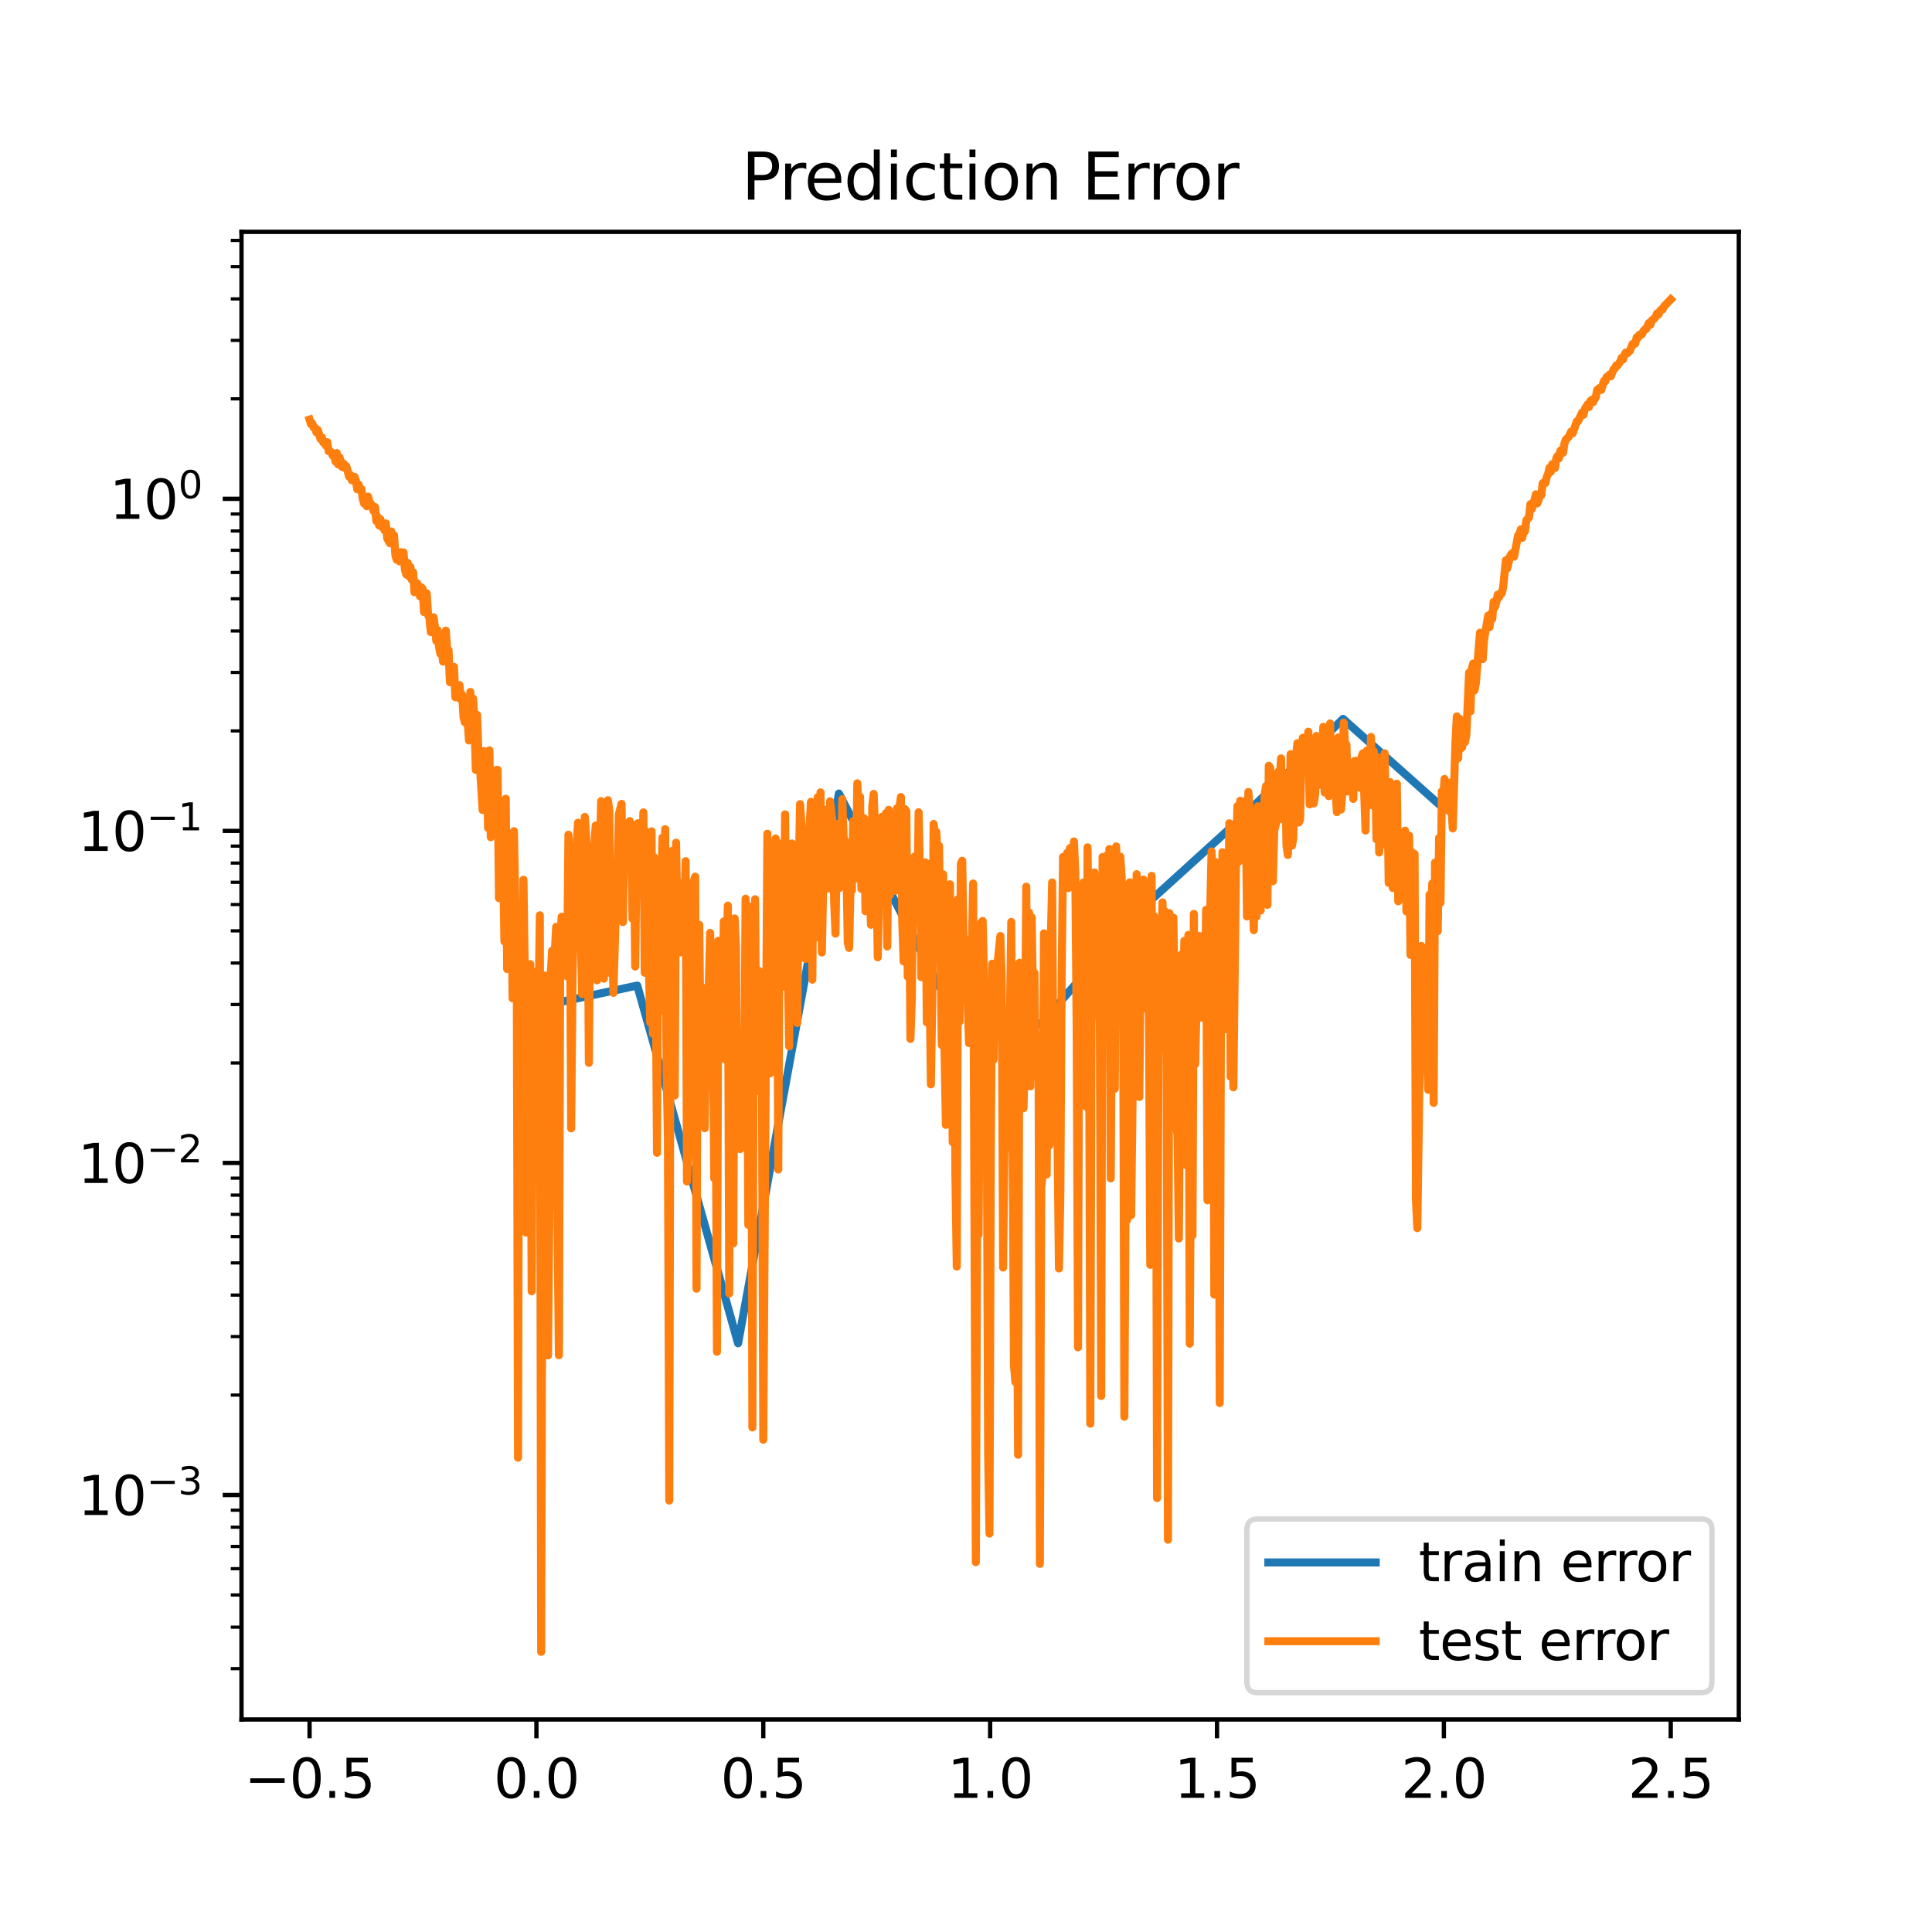 <?xml version="1.0" encoding="utf-8" standalone="no"?>
<!DOCTYPE svg PUBLIC "-//W3C//DTD SVG 1.1//EN"
  "http://www.w3.org/Graphics/SVG/1.1/DTD/svg11.dtd">
<svg xmlns:xlink="http://www.w3.org/1999/xlink" width="360pt" height="360pt" viewBox="0 0 360 360" xmlns="http://www.w3.org/2000/svg" version="1.1">
 <defs>
  <style type="text/css">*{stroke-linejoin: round; stroke-linecap: butt}</style>
 </defs>
 <g id="figure_1">
  <g id="patch_1">
   <path d="M 0 360 
L 360 360 
L 360 0 
L 0 0 
z
" style="fill: #ffffff"/>
  </g>
  <g id="axes_1">
   <g id="patch_2">
    <path d="M 45 320.4 
L 324 320.4 
L 324 43.2 
L 45 43.2 
z
" style="fill: #ffffff"/>
   </g>
   <g id="matplotlib.axis_1">
    <g id="xtick_1">
     <g id="line2d_1">
      <defs>
       <path id="mb5944b0d5f" d="M 0 0 
L 0 3.5 
" style="stroke: #000000; stroke-width: 0.8"/>
      </defs>
      <g>
       <use xlink:href="#mb5944b0d5f" x="57.682" y="320.4" style="stroke: #000000; stroke-width: 0.8"/>
      </g>
     </g>
     <g id="text_1">
      <!-- −0.5 -->
      <g transform="translate(45.54 334.998)scale(0.1 -0.1)">
       <defs>
        <path id="DejaVuSans-2212" d="M 678 2272 
L 4684 2272 
L 4684 1741 
L 678 1741 
L 678 2272 
z
" transform="scale(0.016)"/>
        <path id="DejaVuSans-30" d="M 2034 4250 
Q 1547 4250 1301 3770 
Q 1056 3291 1056 2328 
Q 1056 1369 1301 889 
Q 1547 409 2034 409 
Q 2525 409 2770 889 
Q 3016 1369 3016 2328 
Q 3016 3291 2770 3770 
Q 2525 4250 2034 4250 
z
M 2034 4750 
Q 2819 4750 3233 4129 
Q 3647 3509 3647 2328 
Q 3647 1150 3233 529 
Q 2819 -91 2034 -91 
Q 1250 -91 836 529 
Q 422 1150 422 2328 
Q 422 3509 836 4129 
Q 1250 4750 2034 4750 
z
" transform="scale(0.016)"/>
        <path id="DejaVuSans-2e" d="M 684 794 
L 1344 794 
L 1344 0 
L 684 0 
L 684 794 
z
" transform="scale(0.016)"/>
        <path id="DejaVuSans-35" d="M 691 4666 
L 3169 4666 
L 3169 4134 
L 1269 4134 
L 1269 2991 
Q 1406 3038 1543 3061 
Q 1681 3084 1819 3084 
Q 2600 3084 3056 2656 
Q 3513 2228 3513 1497 
Q 3513 744 3044 326 
Q 2575 -91 1722 -91 
Q 1428 -91 1123 -41 
Q 819 9 494 109 
L 494 744 
Q 775 591 1075 516 
Q 1375 441 1709 441 
Q 2250 441 2565 725 
Q 2881 1009 2881 1497 
Q 2881 1984 2565 2268 
Q 2250 2553 1709 2553 
Q 1456 2553 1204 2497 
Q 953 2441 691 2322 
L 691 4666 
z
" transform="scale(0.016)"/>
       </defs>
       <use xlink:href="#DejaVuSans-2212"/>
       <use xlink:href="#DejaVuSans-30" x="83.789"/>
       <use xlink:href="#DejaVuSans-2e" x="147.412"/>
       <use xlink:href="#DejaVuSans-35" x="179.199"/>
      </g>
     </g>
    </g>
    <g id="xtick_2">
     <g id="line2d_2">
      <g>
       <use xlink:href="#mb5944b0d5f" x="99.955" y="320.4" style="stroke: #000000; stroke-width: 0.8"/>
      </g>
     </g>
     <g id="text_2">
      <!-- 0.0 -->
      <g transform="translate(92.003 334.998)scale(0.1 -0.1)">
       <use xlink:href="#DejaVuSans-30"/>
       <use xlink:href="#DejaVuSans-2e" x="63.623"/>
       <use xlink:href="#DejaVuSans-30" x="95.41"/>
      </g>
     </g>
    </g>
    <g id="xtick_3">
     <g id="line2d_3">
      <g>
       <use xlink:href="#mb5944b0d5f" x="142.227" y="320.4" style="stroke: #000000; stroke-width: 0.8"/>
      </g>
     </g>
     <g id="text_3">
      <!-- 0.5 -->
      <g transform="translate(134.276 334.998)scale(0.1 -0.1)">
       <use xlink:href="#DejaVuSans-30"/>
       <use xlink:href="#DejaVuSans-2e" x="63.623"/>
       <use xlink:href="#DejaVuSans-35" x="95.41"/>
      </g>
     </g>
    </g>
    <g id="xtick_4">
     <g id="line2d_4">
      <g>
       <use xlink:href="#mb5944b0d5f" x="184.5" y="320.4" style="stroke: #000000; stroke-width: 0.8"/>
      </g>
     </g>
     <g id="text_4">
      <!-- 1.0 -->
      <g transform="translate(176.548 334.998)scale(0.1 -0.1)">
       <defs>
        <path id="DejaVuSans-31" d="M 794 531 
L 1825 531 
L 1825 4091 
L 703 3866 
L 703 4441 
L 1819 4666 
L 2450 4666 
L 2450 531 
L 3481 531 
L 3481 0 
L 794 0 
L 794 531 
z
" transform="scale(0.016)"/>
       </defs>
       <use xlink:href="#DejaVuSans-31"/>
       <use xlink:href="#DejaVuSans-2e" x="63.623"/>
       <use xlink:href="#DejaVuSans-30" x="95.41"/>
      </g>
     </g>
    </g>
    <g id="xtick_5">
     <g id="line2d_5">
      <g>
       <use xlink:href="#mb5944b0d5f" x="226.773" y="320.4" style="stroke: #000000; stroke-width: 0.8"/>
      </g>
     </g>
     <g id="text_5">
      <!-- 1.5 -->
      <g transform="translate(218.821 334.998)scale(0.1 -0.1)">
       <use xlink:href="#DejaVuSans-31"/>
       <use xlink:href="#DejaVuSans-2e" x="63.623"/>
       <use xlink:href="#DejaVuSans-35" x="95.41"/>
      </g>
     </g>
    </g>
    <g id="xtick_6">
     <g id="line2d_6">
      <g>
       <use xlink:href="#mb5944b0d5f" x="269.045" y="320.4" style="stroke: #000000; stroke-width: 0.8"/>
      </g>
     </g>
     <g id="text_6">
      <!-- 2.0 -->
      <g transform="translate(261.094 334.998)scale(0.1 -0.1)">
       <defs>
        <path id="DejaVuSans-32" d="M 1228 531 
L 3431 531 
L 3431 0 
L 469 0 
L 469 531 
Q 828 903 1448 1529 
Q 2069 2156 2228 2338 
Q 2531 2678 2651 2914 
Q 2772 3150 2772 3378 
Q 2772 3750 2511 3984 
Q 2250 4219 1831 4219 
Q 1534 4219 1204 4116 
Q 875 4013 500 3803 
L 500 4441 
Q 881 4594 1212 4672 
Q 1544 4750 1819 4750 
Q 2544 4750 2975 4387 
Q 3406 4025 3406 3419 
Q 3406 3131 3298 2873 
Q 3191 2616 2906 2266 
Q 2828 2175 2409 1742 
Q 1991 1309 1228 531 
z
" transform="scale(0.016)"/>
       </defs>
       <use xlink:href="#DejaVuSans-32"/>
       <use xlink:href="#DejaVuSans-2e" x="63.623"/>
       <use xlink:href="#DejaVuSans-30" x="95.41"/>
      </g>
     </g>
    </g>
    <g id="xtick_7">
     <g id="line2d_7">
      <g>
       <use xlink:href="#mb5944b0d5f" x="311.318" y="320.4" style="stroke: #000000; stroke-width: 0.8"/>
      </g>
     </g>
     <g id="text_7">
      <!-- 2.5 -->
      <g transform="translate(303.367 334.998)scale(0.1 -0.1)">
       <use xlink:href="#DejaVuSans-32"/>
       <use xlink:href="#DejaVuSans-2e" x="63.623"/>
       <use xlink:href="#DejaVuSans-35" x="95.41"/>
      </g>
     </g>
    </g>
   </g>
   <g id="matplotlib.axis_2">
    <g id="ytick_1">
     <g id="line2d_8">
      <defs>
       <path id="mfb8057fbfe" d="M 0 0 
L -3.5 0 
" style="stroke: #000000; stroke-width: 0.8"/>
      </defs>
      <g>
       <use xlink:href="#mfb8057fbfe" x="45" y="278.574" style="stroke: #000000; stroke-width: 0.8"/>
      </g>
     </g>
     <g id="text_8">
      <!-- $\mathdefault{10^{-3}}$ -->
      <g transform="translate(14.5 282.373)scale(0.1 -0.1)">
       <defs>
        <path id="DejaVuSans-33" d="M 2597 2516 
Q 3050 2419 3304 2112 
Q 3559 1806 3559 1356 
Q 3559 666 3084 287 
Q 2609 -91 1734 -91 
Q 1441 -91 1130 -33 
Q 819 25 488 141 
L 488 750 
Q 750 597 1062 519 
Q 1375 441 1716 441 
Q 2309 441 2620 675 
Q 2931 909 2931 1356 
Q 2931 1769 2642 2001 
Q 2353 2234 1838 2234 
L 1294 2234 
L 1294 2753 
L 1863 2753 
Q 2328 2753 2575 2939 
Q 2822 3125 2822 3475 
Q 2822 3834 2567 4026 
Q 2313 4219 1838 4219 
Q 1578 4219 1281 4162 
Q 984 4106 628 3988 
L 628 4550 
Q 988 4650 1302 4700 
Q 1616 4750 1894 4750 
Q 2613 4750 3031 4423 
Q 3450 4097 3450 3541 
Q 3450 3153 3228 2886 
Q 3006 2619 2597 2516 
z
" transform="scale(0.016)"/>
       </defs>
       <use xlink:href="#DejaVuSans-31" transform="translate(0 0.766)"/>
       <use xlink:href="#DejaVuSans-30" transform="translate(63.623 0.766)"/>
       <use xlink:href="#DejaVuSans-2212" transform="translate(128.203 39.047)scale(0.7)"/>
       <use xlink:href="#DejaVuSans-33" transform="translate(186.855 39.047)scale(0.7)"/>
      </g>
     </g>
    </g>
    <g id="ytick_2">
     <g id="line2d_9">
      <g>
       <use xlink:href="#mfb8057fbfe" x="45" y="216.698" style="stroke: #000000; stroke-width: 0.8"/>
      </g>
     </g>
     <g id="text_9">
      <!-- $\mathdefault{10^{-2}}$ -->
      <g transform="translate(14.5 220.498)scale(0.1 -0.1)">
       <use xlink:href="#DejaVuSans-31" transform="translate(0 0.766)"/>
       <use xlink:href="#DejaVuSans-30" transform="translate(63.623 0.766)"/>
       <use xlink:href="#DejaVuSans-2212" transform="translate(128.203 39.047)scale(0.7)"/>
       <use xlink:href="#DejaVuSans-32" transform="translate(186.855 39.047)scale(0.7)"/>
      </g>
     </g>
    </g>
    <g id="ytick_3">
     <g id="line2d_10">
      <g>
       <use xlink:href="#mfb8057fbfe" x="45" y="154.823" style="stroke: #000000; stroke-width: 0.8"/>
      </g>
     </g>
     <g id="text_10">
      <!-- $\mathdefault{10^{-1}}$ -->
      <g transform="translate(14.5 158.622)scale(0.1 -0.1)">
       <use xlink:href="#DejaVuSans-31" transform="translate(0 0.684)"/>
       <use xlink:href="#DejaVuSans-30" transform="translate(63.623 0.684)"/>
       <use xlink:href="#DejaVuSans-2212" transform="translate(128.203 38.966)scale(0.7)"/>
       <use xlink:href="#DejaVuSans-31" transform="translate(186.855 38.966)scale(0.7)"/>
      </g>
     </g>
    </g>
    <g id="ytick_4">
     <g id="line2d_11">
      <g>
       <use xlink:href="#mfb8057fbfe" x="45" y="92.947" style="stroke: #000000; stroke-width: 0.8"/>
      </g>
     </g>
     <g id="text_11">
      <!-- $\mathdefault{10^{0}}$ -->
      <g transform="translate(20.4 96.746)scale(0.1 -0.1)">
       <use xlink:href="#DejaVuSans-31" transform="translate(0 0.766)"/>
       <use xlink:href="#DejaVuSans-30" transform="translate(63.623 0.766)"/>
       <use xlink:href="#DejaVuSans-30" transform="translate(128.203 39.047)scale(0.7)"/>
      </g>
     </g>
    </g>
    <g id="ytick_5">
     <g id="line2d_12">
      <defs>
       <path id="m10605e5a16" d="M 0 0 
L -2 0 
" style="stroke: #000000; stroke-width: 0.6"/>
      </defs>
      <g>
       <use xlink:href="#m10605e5a16" x="45" y="310.928" style="stroke: #000000; stroke-width: 0.6"/>
      </g>
     </g>
    </g>
    <g id="ytick_6">
     <g id="line2d_13">
      <g>
       <use xlink:href="#m10605e5a16" x="45" y="303.197" style="stroke: #000000; stroke-width: 0.6"/>
      </g>
     </g>
    </g>
    <g id="ytick_7">
     <g id="line2d_14">
      <g>
       <use xlink:href="#m10605e5a16" x="45" y="297.201" style="stroke: #000000; stroke-width: 0.6"/>
      </g>
     </g>
    </g>
    <g id="ytick_8">
     <g id="line2d_15">
      <g>
       <use xlink:href="#m10605e5a16" x="45" y="292.301" style="stroke: #000000; stroke-width: 0.6"/>
      </g>
     </g>
    </g>
    <g id="ytick_9">
     <g id="line2d_16">
      <g>
       <use xlink:href="#m10605e5a16" x="45" y="288.159" style="stroke: #000000; stroke-width: 0.6"/>
      </g>
     </g>
    </g>
    <g id="ytick_10">
     <g id="line2d_17">
      <g>
       <use xlink:href="#m10605e5a16" x="45" y="284.571" style="stroke: #000000; stroke-width: 0.6"/>
      </g>
     </g>
    </g>
    <g id="ytick_11">
     <g id="line2d_18">
      <g>
       <use xlink:href="#m10605e5a16" x="45" y="281.405" style="stroke: #000000; stroke-width: 0.6"/>
      </g>
     </g>
    </g>
    <g id="ytick_12">
     <g id="line2d_19">
      <g>
       <use xlink:href="#m10605e5a16" x="45" y="259.948" style="stroke: #000000; stroke-width: 0.6"/>
      </g>
     </g>
    </g>
    <g id="ytick_13">
     <g id="line2d_20">
      <g>
       <use xlink:href="#m10605e5a16" x="45" y="249.052" style="stroke: #000000; stroke-width: 0.6"/>
      </g>
     </g>
    </g>
    <g id="ytick_14">
     <g id="line2d_21">
      <g>
       <use xlink:href="#m10605e5a16" x="45" y="241.321" style="stroke: #000000; stroke-width: 0.6"/>
      </g>
     </g>
    </g>
    <g id="ytick_15">
     <g id="line2d_22">
      <g>
       <use xlink:href="#m10605e5a16" x="45" y="235.325" style="stroke: #000000; stroke-width: 0.6"/>
      </g>
     </g>
    </g>
    <g id="ytick_16">
     <g id="line2d_23">
      <g>
       <use xlink:href="#m10605e5a16" x="45" y="230.425" style="stroke: #000000; stroke-width: 0.6"/>
      </g>
     </g>
    </g>
    <g id="ytick_17">
     <g id="line2d_24">
      <g>
       <use xlink:href="#m10605e5a16" x="45" y="226.283" style="stroke: #000000; stroke-width: 0.6"/>
      </g>
     </g>
    </g>
    <g id="ytick_18">
     <g id="line2d_25">
      <g>
       <use xlink:href="#m10605e5a16" x="45" y="222.695" style="stroke: #000000; stroke-width: 0.6"/>
      </g>
     </g>
    </g>
    <g id="ytick_19">
     <g id="line2d_26">
      <g>
       <use xlink:href="#m10605e5a16" x="45" y="219.53" style="stroke: #000000; stroke-width: 0.6"/>
      </g>
     </g>
    </g>
    <g id="ytick_20">
     <g id="line2d_27">
      <g>
       <use xlink:href="#m10605e5a16" x="45" y="198.072" style="stroke: #000000; stroke-width: 0.6"/>
      </g>
     </g>
    </g>
    <g id="ytick_21">
     <g id="line2d_28">
      <g>
       <use xlink:href="#m10605e5a16" x="45" y="187.176" style="stroke: #000000; stroke-width: 0.6"/>
      </g>
     </g>
    </g>
    <g id="ytick_22">
     <g id="line2d_29">
      <g>
       <use xlink:href="#m10605e5a16" x="45" y="179.446" style="stroke: #000000; stroke-width: 0.6"/>
      </g>
     </g>
    </g>
    <g id="ytick_23">
     <g id="line2d_30">
      <g>
       <use xlink:href="#m10605e5a16" x="45" y="173.449" style="stroke: #000000; stroke-width: 0.6"/>
      </g>
     </g>
    </g>
    <g id="ytick_24">
     <g id="line2d_31">
      <g>
       <use xlink:href="#m10605e5a16" x="45" y="168.55" style="stroke: #000000; stroke-width: 0.6"/>
      </g>
     </g>
    </g>
    <g id="ytick_25">
     <g id="line2d_32">
      <g>
       <use xlink:href="#m10605e5a16" x="45" y="164.407" style="stroke: #000000; stroke-width: 0.6"/>
      </g>
     </g>
    </g>
    <g id="ytick_26">
     <g id="line2d_33">
      <g>
       <use xlink:href="#m10605e5a16" x="45" y="160.819" style="stroke: #000000; stroke-width: 0.6"/>
      </g>
     </g>
    </g>
    <g id="ytick_27">
     <g id="line2d_34">
      <g>
       <use xlink:href="#m10605e5a16" x="45" y="157.654" style="stroke: #000000; stroke-width: 0.6"/>
      </g>
     </g>
    </g>
    <g id="ytick_28">
     <g id="line2d_35">
      <g>
       <use xlink:href="#m10605e5a16" x="45" y="136.196" style="stroke: #000000; stroke-width: 0.6"/>
      </g>
     </g>
    </g>
    <g id="ytick_29">
     <g id="line2d_36">
      <g>
       <use xlink:href="#m10605e5a16" x="45" y="125.3" style="stroke: #000000; stroke-width: 0.6"/>
      </g>
     </g>
    </g>
    <g id="ytick_30">
     <g id="line2d_37">
      <g>
       <use xlink:href="#m10605e5a16" x="45" y="117.57" style="stroke: #000000; stroke-width: 0.6"/>
      </g>
     </g>
    </g>
    <g id="ytick_31">
     <g id="line2d_38">
      <g>
       <use xlink:href="#m10605e5a16" x="45" y="111.573" style="stroke: #000000; stroke-width: 0.6"/>
      </g>
     </g>
    </g>
    <g id="ytick_32">
     <g id="line2d_39">
      <g>
       <use xlink:href="#m10605e5a16" x="45" y="106.674" style="stroke: #000000; stroke-width: 0.6"/>
      </g>
     </g>
    </g>
    <g id="ytick_33">
     <g id="line2d_40">
      <g>
       <use xlink:href="#m10605e5a16" x="45" y="102.532" style="stroke: #000000; stroke-width: 0.6"/>
      </g>
     </g>
    </g>
    <g id="ytick_34">
     <g id="line2d_41">
      <g>
       <use xlink:href="#m10605e5a16" x="45" y="98.943" style="stroke: #000000; stroke-width: 0.6"/>
      </g>
     </g>
    </g>
    <g id="ytick_35">
     <g id="line2d_42">
      <g>
       <use xlink:href="#m10605e5a16" x="45" y="95.778" style="stroke: #000000; stroke-width: 0.6"/>
      </g>
     </g>
    </g>
    <g id="ytick_36">
     <g id="line2d_43">
      <g>
       <use xlink:href="#m10605e5a16" x="45" y="74.32" style="stroke: #000000; stroke-width: 0.6"/>
      </g>
     </g>
    </g>
    <g id="ytick_37">
     <g id="line2d_44">
      <g>
       <use xlink:href="#m10605e5a16" x="45" y="63.425" style="stroke: #000000; stroke-width: 0.6"/>
      </g>
     </g>
    </g>
    <g id="ytick_38">
     <g id="line2d_45">
      <g>
       <use xlink:href="#m10605e5a16" x="45" y="55.694" style="stroke: #000000; stroke-width: 0.6"/>
      </g>
     </g>
    </g>
    <g id="ytick_39">
     <g id="line2d_46">
      <g>
       <use xlink:href="#m10605e5a16" x="45" y="49.698" style="stroke: #000000; stroke-width: 0.6"/>
      </g>
     </g>
    </g>
    <g id="ytick_40">
     <g id="line2d_47">
      <g>
       <use xlink:href="#m10605e5a16" x="45" y="44.798" style="stroke: #000000; stroke-width: 0.6"/>
      </g>
     </g>
    </g>
   </g>
   <g id="line2d_48">
    <path d="M 99.955 187.652 
L 118.742 183.645 
L 137.53 250.306 
L 156.318 147.866 
L 175.106 183.963 
L 193.894 190.867 
L 212.682 169.34 
L 231.47 152.282 
L 250.258 133.953 
L 269.045 150.681 
" clip-path="url(#pa9f24e73d0)" style="fill: none; stroke: #1f77b4; stroke-width: 1.5; stroke-linecap: square"/>
   </g>
   <g id="line2d_49">
    <path d="M 57.682 78.185 
L 57.936 79.025 
L 58.19 78.89 
L 58.443 79.685 
L 58.697 79.71 
L 58.951 80.542 
L 59.205 80.089 
L 59.713 81.785 
L 59.967 81.47 
L 60.221 82.432 
L 60.475 82.446 
L 60.728 83.039 
L 60.982 82.383 
L 61.236 84.071 
L 61.49 84.091 
L 61.744 84.254 
L 61.998 84.906 
L 62.252 84.556 
L 62.506 85.991 
L 62.76 84.425 
L 63.014 86.549 
L 63.267 85.217 
L 63.775 87.043 
L 64.029 86.385 
L 64.283 87.223 
L 64.537 86.864 
L 65.045 88.813 
L 65.299 88.502 
L 65.552 89.487 
L 65.806 89.036 
L 66.06 88.843 
L 66.314 89.565 
L 66.568 91.17 
L 66.822 90.284 
L 67.076 91.141 
L 67.33 91.096 
L 67.584 92.923 
L 67.837 93.836 
L 68.091 93.399 
L 68.345 94.323 
L 68.599 92.536 
L 68.853 93.632 
L 69.107 93.841 
L 69.361 94.363 
L 69.615 95.236 
L 69.869 94.471 
L 70.122 97.1 
L 70.376 96.315 
L 70.63 97.897 
L 70.884 96.743 
L 71.138 98.192 
L 71.392 97.555 
L 71.646 98.811 
L 71.9 97.529 
L 72.154 100.334 
L 72.661 101.228 
L 72.915 99.03 
L 73.169 100.426 
L 73.423 99.742 
L 73.677 103.495 
L 73.931 104.305 
L 74.185 104.353 
L 74.439 104.602 
L 74.692 102.896 
L 74.946 103.432 
L 75.2 102.943 
L 75.454 106.19 
L 75.708 107.051 
L 75.962 104.882 
L 76.216 107.407 
L 76.47 105.631 
L 76.724 108.007 
L 76.977 106.631 
L 77.231 110.358 
L 77.485 110.187 
L 77.739 108.682 
L 77.993 109.403 
L 78.247 111.106 
L 78.501 109.433 
L 78.755 109.711 
L 79.009 114.05 
L 79.262 114.05 
L 79.516 110.572 
L 79.77 114.586 
L 80.024 115.202 
L 80.278 117.77 
L 80.532 117.057 
L 80.786 115.018 
L 81.04 116.783 
L 81.294 119.419 
L 81.548 117.423 
L 81.801 120.531 
L 82.055 121.819 
L 82.309 121.313 
L 82.563 123.278 
L 82.817 122.972 
L 83.071 117.512 
L 83.325 120.983 
L 83.579 121.134 
L 83.833 127.113 
L 84.34 125.752 
L 84.594 124.255 
L 84.848 129.922 
L 85.102 128.365 
L 85.356 129.989 
L 85.61 127.655 
L 85.864 130.312 
L 86.118 129.451 
L 86.371 133.671 
L 86.625 134.579 
L 86.879 134.786 
L 87.133 134.11 
L 87.387 137.974 
L 87.641 128.933 
L 87.895 135.691 
L 88.149 130.158 
L 88.403 134.042 
L 88.656 143.466 
L 88.91 133.218 
L 89.164 140.71 
L 89.418 142.575 
L 89.926 150.93 
L 90.18 139.951 
L 90.434 145.194 
L 90.688 140.888 
L 90.941 154.285 
L 91.195 139.813 
L 91.449 156.001 
L 91.703 150.244 
L 92.211 145.239 
L 92.465 143.494 
L 92.719 143.442 
L 92.973 167.358 
L 93.226 152.21 
L 93.48 163.853 
L 93.734 159.862 
L 93.988 175.432 
L 94.242 148.832 
L 94.496 180.565 
L 94.75 155.504 
L 95.004 159.466 
L 95.258 161.272 
L 95.511 186.028 
L 95.765 154.879 
L 96.019 167.93 
L 96.273 171.89 
L 96.527 271.615 
L 96.781 168.532 
L 97.035 189.126 
L 97.289 219.779 
L 97.543 163.928 
L 97.796 182.263 
L 98.05 229.688 
L 98.304 225.838 
L 98.558 210.569 
L 98.812 179.652 
L 99.066 240.606 
L 99.32 194.431 
L 99.574 206.765 
L 99.828 181.097 
L 100.081 206.308 
L 100.589 170.553 
L 100.843 307.8 
L 101.097 211.894 
L 101.351 225.009 
L 101.605 181.77 
L 101.859 236.39 
L 102.113 252.56 
L 102.367 225.383 
L 102.62 181.575 
L 102.874 177.142 
L 103.128 189.903 
L 103.382 177.289 
L 103.636 172.702 
L 103.89 228.317 
L 104.144 252.534 
L 104.398 175.048 
L 104.652 170.824 
L 104.905 176.327 
L 105.159 173.289 
L 105.413 181.612 
L 105.667 181.933 
L 105.921 155.534 
L 106.175 163.697 
L 106.429 210.251 
L 106.683 181.772 
L 107.19 158.003 
L 107.444 157.514 
L 107.698 153.305 
L 107.952 161.359 
L 108.46 185.224 
L 108.714 178.135 
L 108.968 152.218 
L 109.222 155.67 
L 109.475 162.368 
L 109.729 198.049 
L 109.983 167.729 
L 110.237 159.925 
L 110.491 173.617 
L 110.745 157.656 
L 110.999 153.809 
L 111.253 182.674 
L 111.507 156.16 
L 111.76 159.883 
L 112.014 149.279 
L 112.268 179.429 
L 112.522 182.364 
L 112.776 170.51 
L 113.03 152.492 
L 113.284 149.107 
L 113.538 151.049 
L 113.792 181.35 
L 114.045 173.137 
L 114.299 185.012 
L 114.807 167.742 
L 115.061 162.601 
L 115.315 151.715 
L 115.823 149.787 
L 116.077 171.819 
L 116.33 155.404 
L 116.584 159.81 
L 116.838 154.442 
L 117.092 160.359 
L 117.346 152.992 
L 117.6 153.746 
L 117.854 171.204 
L 118.108 159.096 
L 118.362 180.101 
L 118.615 159.07 
L 118.869 153.403 
L 119.123 161.865 
L 119.377 157.147 
L 119.631 160.124 
L 119.885 151.373 
L 120.139 181.258 
L 120.393 154.979 
L 120.647 180.335 
L 120.9 179.223 
L 121.154 190.541 
L 121.408 154.907 
L 121.662 192.622 
L 121.916 159.768 
L 122.17 179.394 
L 122.424 214.811 
L 122.678 166.914 
L 122.932 170.35 
L 123.186 165.896 
L 123.439 156.078 
L 123.693 188.423 
L 123.947 154.502 
L 124.201 198.838 
L 124.455 211.888 
L 124.709 279.609 
L 124.963 169.047 
L 125.217 158.556 
L 125.724 204.133 
L 125.978 157.022 
L 126.232 172.135 
L 126.486 164.448 
L 126.74 177.474 
L 126.994 167.66 
L 127.502 173.066 
L 127.756 160.465 
L 128.009 220.157 
L 128.263 214.121 
L 128.517 181.237 
L 128.771 183.871 
L 129.279 164.152 
L 129.533 163.353 
L 129.787 240.136 
L 130.041 174.087 
L 130.294 172.332 
L 130.548 194.933 
L 130.802 183.957 
L 131.056 185.502 
L 131.31 210.223 
L 131.564 193.726 
L 132.072 183.829 
L 132.326 173.832 
L 132.833 191.311 
L 133.087 219.577 
L 133.341 197.854 
L 133.595 251.882 
L 133.849 175.281 
L 134.103 192.531 
L 134.357 179.223 
L 134.611 192.842 
L 134.864 171.698 
L 135.118 197.393 
L 135.372 177.924 
L 135.626 168.751 
L 135.88 241.024 
L 136.134 193.706 
L 136.388 197.859 
L 136.642 231.675 
L 136.896 171.136 
L 137.149 176.563 
L 137.403 213.373 
L 137.657 200.384 
L 137.911 214.114 
L 138.165 192.318 
L 138.419 210.468 
L 138.673 205.794 
L 138.927 167.451 
L 139.181 180.464 
L 139.434 228.225 
L 139.688 225.431 
L 139.942 168.948 
L 140.196 265.99 
L 140.45 186.487 
L 140.704 167.559 
L 140.958 203.325 
L 141.212 182.691 
L 141.466 180.93 
L 141.719 185.726 
L 141.973 198.863 
L 142.227 268.279 
L 142.989 155.349 
L 143.243 190.171 
L 143.497 199.999 
L 143.751 166.192 
L 144.005 165.051 
L 144.512 156.235 
L 144.766 158.922 
L 145.02 217.923 
L 145.274 166.536 
L 145.528 157.177 
L 146.036 183.82 
L 146.29 151.738 
L 146.543 175.216 
L 146.797 180.781 
L 147.051 194.977 
L 147.305 164.13 
L 147.559 157.179 
L 147.813 160.335 
L 148.067 160.421 
L 148.321 183.585 
L 148.575 190.614 
L 148.828 162.612 
L 149.082 149.835 
L 149.336 153.646 
L 149.59 174.926 
L 149.844 164.126 
L 150.098 178.693 
L 150.352 171.073 
L 150.606 158.097 
L 151.113 149.416 
L 151.367 182.553 
L 151.621 150.924 
L 151.875 174.801 
L 152.129 154.254 
L 152.383 148.545 
L 152.637 159.106 
L 152.891 147.649 
L 153.145 177.487 
L 153.652 150.888 
L 153.906 162.139 
L 154.16 161.756 
L 154.414 165.558 
L 154.668 149.312 
L 155.176 153.503 
L 155.43 168.002 
L 155.683 173.966 
L 155.937 156.11 
L 156.191 153.516 
L 156.445 165.457 
L 156.699 161.977 
L 156.953 148.918 
L 157.207 156.213 
L 157.461 156.665 
L 157.715 161.179 
L 157.968 175.655 
L 158.222 176.639 
L 158.476 165.357 
L 158.73 165.953 
L 158.984 152.982 
L 159.238 161.865 
L 159.492 163.686 
L 159.746 145.958 
L 160 152.57 
L 160.253 148.427 
L 160.507 165.625 
L 160.761 164.203 
L 161.015 152.466 
L 161.269 169.793 
L 161.523 169.598 
L 161.777 158.337 
L 162.031 163.795 
L 162.285 172.322 
L 162.538 150.152 
L 162.792 147.935 
L 163.3 160.954 
L 163.554 178.385 
L 164.062 154.869 
L 164.316 152.205 
L 164.824 166.014 
L 165.077 151.524 
L 165.331 176.366 
L 165.585 150.896 
L 165.839 166.743 
L 166.093 159.587 
L 166.347 163.462 
L 166.601 158.31 
L 166.855 165.981 
L 167.109 150.643 
L 167.362 161.329 
L 167.616 150.345 
L 167.87 148.513 
L 168.124 171.73 
L 168.378 179.151 
L 168.632 150.772 
L 168.886 151.171 
L 169.14 181.979 
L 169.394 164.445 
L 169.647 193.588 
L 169.901 186.153 
L 170.155 160.521 
L 170.409 159.616 
L 170.663 160.796 
L 170.917 170.908 
L 171.171 151.354 
L 171.425 162.963 
L 171.679 182.078 
L 171.932 167.677 
L 172.186 162.252 
L 172.44 160.697 
L 172.694 190.507 
L 172.948 160.958 
L 173.456 202.054 
L 173.71 186.787 
L 173.964 153.534 
L 174.217 155.264 
L 174.471 155.005 
L 174.725 159.889 
L 174.979 157.611 
L 175.487 194.738 
L 175.741 162.909 
L 175.995 195.52 
L 176.249 209.605 
L 176.756 170.908 
L 177.01 164.775 
L 177.518 212.84 
L 177.772 175.376 
L 178.026 219.109 
L 178.28 236.012 
L 178.534 167.54 
L 178.787 190.367 
L 179.041 160.977 
L 179.295 160.393 
L 179.549 175.464 
L 179.803 174.866 
L 180.057 179.093 
L 180.565 194.374 
L 180.819 190.96 
L 181.326 164.627 
L 181.834 291.094 
L 182.088 225.583 
L 182.342 230.082 
L 182.596 191.683 
L 182.85 171.894 
L 183.104 171.608 
L 183.865 204.074 
L 184.119 270.653 
L 184.373 285.762 
L 184.627 213.235 
L 184.881 179.568 
L 185.135 197.453 
L 185.389 183.489 
L 185.643 188.021 
L 185.896 179.336 
L 186.404 174.412 
L 186.658 182.512 
L 186.912 236.179 
L 187.42 191.153 
L 187.674 213.827 
L 187.928 193.449 
L 188.181 189.554 
L 188.435 171.793 
L 188.943 254.45 
L 189.197 257.527 
L 189.451 227.561 
L 189.705 271.072 
L 189.959 179.403 
L 190.213 193.844 
L 190.466 187.621 
L 190.72 206.495 
L 190.974 195.739 
L 191.228 165.221 
L 191.482 198.575 
L 191.736 170.027 
L 191.99 202.422 
L 192.244 170.939 
L 192.498 188.06 
L 192.751 181.266 
L 193.005 200.559 
L 193.259 199.324 
L 193.513 193.142 
L 193.767 291.404 
L 194.021 221.23 
L 194.275 218.834 
L 194.529 173.912 
L 194.783 177.009 
L 195.036 218.847 
L 195.29 174.732 
L 195.544 213.43 
L 195.798 175.52 
L 196.052 164.436 
L 196.306 203.594 
L 196.56 187.557 
L 196.814 204.855 
L 197.068 213.473 
L 197.321 236.362 
L 197.575 222.957 
L 197.829 181.316 
L 198.083 159.673 
L 198.337 162.19 
L 198.591 163.482 
L 198.845 158.912 
L 199.099 165.468 
L 199.353 158.062 
L 199.606 157.921 
L 199.86 163.205 
L 200.114 156.79 
L 200.368 162.683 
L 200.622 191.899 
L 200.876 251.056 
L 201.13 168.731 
L 201.384 168.783 
L 201.638 200.266 
L 201.891 164.42 
L 202.145 164.76 
L 202.399 206.229 
L 202.653 157.882 
L 202.907 179.689 
L 203.161 265.28 
L 203.415 181.346 
L 203.669 185.227 
L 203.923 162.567 
L 204.176 175.401 
L 204.43 177.503 
L 204.938 190.883 
L 205.192 260.121 
L 205.446 159.686 
L 205.7 177.125 
L 205.954 164.45 
L 206.208 159.432 
L 206.462 174.299 
L 206.715 158.202 
L 206.969 219.579 
L 207.223 180.986 
L 207.477 164.342 
L 207.731 202.869 
L 207.985 157.715 
L 208.239 167.929 
L 208.493 172.723 
L 208.747 159.617 
L 209 163.47 
L 209.254 174.352 
L 209.508 263.994 
L 209.762 219.013 
L 210.016 227.377 
L 210.27 165.269 
L 210.524 164.397 
L 210.778 226.425 
L 211.285 183.824 
L 211.539 189.187 
L 211.793 162.895 
L 212.047 173.555 
L 212.301 204.402 
L 212.555 176.972 
L 212.809 184.446 
L 213.063 163.887 
L 213.317 169.951 
L 213.57 187.985 
L 213.824 169.353 
L 214.078 185.075 
L 214.332 235.684 
L 214.586 163.202 
L 214.84 221.218 
L 215.094 170.722 
L 215.348 175.901 
L 215.602 279.147 
L 215.855 197.192 
L 216.109 185.736 
L 216.363 181.26 
L 216.617 168.138 
L 216.871 179.223 
L 217.125 169.859 
L 217.379 193.619 
L 217.633 286.905 
L 217.887 170.148 
L 218.394 192.928 
L 218.648 170.987 
L 219.156 209.421 
L 219.41 211.54 
L 219.664 230.781 
L 219.918 195.929 
L 220.172 177.828 
L 220.425 192.942 
L 220.679 175.316 
L 220.933 217.072 
L 221.187 200.67 
L 221.441 174.213 
L 221.695 250.377 
L 221.949 204.311 
L 222.203 230.181 
L 222.457 170.289 
L 222.71 198.271 
L 222.964 187.025 
L 223.218 188.337 
L 223.472 174.422 
L 223.726 178.074 
L 223.98 189.646 
L 224.234 174.355 
L 224.488 188.471 
L 224.742 169.526 
L 224.995 223.662 
L 225.503 169.731 
L 225.757 158.648 
L 226.011 166.764 
L 226.265 241.232 
L 226.519 160.633 
L 226.773 184.869 
L 227.027 183.104 
L 227.281 261.44 
L 227.534 178.634 
L 227.788 158.804 
L 228.042 168.726 
L 228.296 191.765 
L 228.55 163.805 
L 228.804 178.165 
L 229.058 153.403 
L 229.312 200.644 
L 229.566 174.784 
L 229.819 202.606 
L 230.327 159.334 
L 230.581 150.211 
L 230.835 160.553 
L 231.089 149.211 
L 231.343 158.939 
L 231.597 153.08 
L 231.851 149.988 
L 232.104 149.21 
L 232.358 170.767 
L 232.612 147.566 
L 232.866 150.577 
L 233.12 166.299 
L 233.374 165.767 
L 233.628 173.315 
L 233.882 153.125 
L 234.136 170.788 
L 234.389 150.235 
L 234.643 151.058 
L 234.897 169.668 
L 235.151 150.752 
L 235.405 154.718 
L 235.659 147.977 
L 235.913 146.447 
L 236.167 168.609 
L 236.421 142.682 
L 236.674 143.071 
L 236.928 146.863 
L 237.182 164.206 
L 237.436 154.826 
L 237.944 152.704 
L 238.198 143.779 
L 238.452 145.33 
L 238.706 141.31 
L 238.959 152.624 
L 239.213 144.73 
L 239.467 144.283 
L 239.721 157.634 
L 239.975 159.306 
L 240.229 152.605 
L 240.483 140.537 
L 240.737 157.585 
L 240.991 156.167 
L 241.244 140.887 
L 241.498 140.846 
L 241.752 138.492 
L 242.006 153.261 
L 242.26 152.67 
L 242.514 140.288 
L 242.768 137.472 
L 243.022 139.288 
L 243.276 142.657 
L 243.529 141.051 
L 243.783 136.341 
L 244.037 149.883 
L 244.291 147.634 
L 244.545 137.682 
L 244.799 149.719 
L 245.053 148.11 
L 245.307 137.123 
L 245.561 140.057 
L 245.814 139.891 
L 246.068 146.242 
L 246.322 142.407 
L 246.576 135.435 
L 246.83 147.671 
L 247.338 138.266 
L 247.592 148.346 
L 247.846 134.801 
L 248.1 146.286 
L 248.353 143.821 
L 248.607 144.063 
L 249.115 151.329 
L 249.369 137.413 
L 249.623 139.602 
L 249.877 150.842 
L 250.131 147.679 
L 250.385 134.653 
L 250.638 138.844 
L 250.892 138.755 
L 251.146 147.475 
L 251.4 145.98 
L 251.654 143.43 
L 251.908 143.82 
L 252.162 148.868 
L 252.416 141.785 
L 252.67 141.779 
L 252.923 143.873 
L 253.177 141.758 
L 253.431 146.791 
L 253.685 141.112 
L 253.939 140.369 
L 254.447 154.762 
L 254.701 139.851 
L 254.955 142.388 
L 255.208 149.941 
L 255.462 137.309 
L 255.716 150.067 
L 255.97 139.947 
L 256.224 141.59 
L 256.478 156.383 
L 256.732 141.13 
L 256.986 158.852 
L 257.493 150.12 
L 257.747 157.261 
L 258.001 140.351 
L 258.255 152.296 
L 258.509 146.356 
L 258.763 164.516 
L 259.017 145.735 
L 259.525 165.459 
L 259.778 152.396 
L 260.286 146.034 
L 260.54 167.947 
L 260.794 166.953 
L 261.048 156.439 
L 261.302 156.407 
L 261.556 155.922 
L 261.81 154.781 
L 262.063 169.831 
L 262.317 157.051 
L 262.571 155.715 
L 262.825 177.943 
L 263.079 158.78 
L 263.333 164.245 
L 263.587 159.115 
L 263.841 223.577 
L 264.095 228.846 
L 264.856 176.263 
L 265.11 199.284 
L 265.364 188.331 
L 265.618 197.988 
L 265.872 195.406 
L 266.126 203.08 
L 266.38 166.704 
L 266.633 171.211 
L 266.887 164.593 
L 267.141 205.502 
L 267.395 160.73 
L 267.649 169.549 
L 267.903 173.503 
L 268.157 156.119 
L 268.411 168.207 
L 268.665 147.468 
L 268.919 148.604 
L 269.172 145.152 
L 269.426 149.695 
L 269.68 147.331 
L 269.934 151.076 
L 270.188 145.839 
L 270.696 154.366 
L 271.204 138.297 
L 271.457 133.494 
L 271.711 141.29 
L 271.965 133.914 
L 272.219 139.47 
L 272.473 139.211 
L 272.727 135.826 
L 272.981 138.268 
L 273.235 136.91 
L 273.742 125.344 
L 273.996 132.55 
L 274.25 124.569 
L 274.504 123.637 
L 274.758 128.649 
L 275.012 127.225 
L 275.774 117.906 
L 276.027 119.655 
L 276.281 122.808 
L 276.535 119.182 
L 277.297 114.711 
L 277.551 116.861 
L 277.805 114.368 
L 278.059 115.344 
L 278.312 112.145 
L 278.566 113.093 
L 278.82 112.247 
L 279.074 110.811 
L 279.328 111.295 
L 279.582 110.532 
L 279.836 110.552 
L 280.09 109.401 
L 280.597 104.397 
L 280.851 105.925 
L 281.359 103.691 
L 281.613 103.243 
L 281.867 103.031 
L 282.121 103.737 
L 282.882 99.748 
L 283.136 99.442 
L 283.39 98.626 
L 283.644 100.228 
L 283.898 98.984 
L 284.152 99.012 
L 284.406 96.969 
L 284.914 96.367 
L 285.167 93.938 
L 285.421 94.873 
L 285.675 94.11 
L 286.183 92.107 
L 286.437 93.812 
L 286.691 93.17 
L 286.945 92.172 
L 287.199 92.285 
L 287.453 90.061 
L 287.706 89.845 
L 287.96 90.007 
L 288.214 88.87 
L 288.468 88.349 
L 288.722 87.175 
L 288.976 87.903 
L 289.23 86.482 
L 289.484 86.694 
L 289.738 87.224 
L 289.991 85.406 
L 290.245 84.942 
L 290.499 85.405 
L 290.753 83.989 
L 291.007 83.812 
L 291.261 84.343 
L 291.515 82.625 
L 291.769 81.917 
L 292.276 81.447 
L 292.784 80.392 
L 293.038 80.75 
L 293.546 79.308 
L 293.8 78.535 
L 294.054 78.492 
L 294.815 76.846 
L 295.069 77.28 
L 295.323 76.186 
L 295.831 75.355 
L 296.085 75.836 
L 296.339 74.739 
L 296.593 74.487 
L 296.846 74.918 
L 297.354 74.005 
L 297.608 72.645 
L 298.116 72.271 
L 298.37 72.656 
L 298.878 70.962 
L 299.131 71.052 
L 299.385 70.237 
L 299.639 70.205 
L 299.893 69.82 
L 300.147 70.116 
L 300.655 68.829 
L 300.909 68.669 
L 301.163 68.079 
L 301.416 68.099 
L 301.924 67.35 
L 302.178 66.677 
L 302.432 66.973 
L 302.686 66.136 
L 302.94 65.686 
L 303.194 65.853 
L 303.701 65.37 
L 304.209 64.092 
L 304.463 64.162 
L 304.717 64.001 
L 304.971 62.861 
L 305.225 62.925 
L 305.479 62.371 
L 305.733 62.435 
L 305.986 62.221 
L 306.24 61.65 
L 306.494 61.395 
L 306.748 61.311 
L 307.256 60.184 
L 307.51 60.539 
L 307.764 59.723 
L 308.272 59.364 
L 308.525 59.011 
L 308.779 58.389 
L 309.033 58.621 
L 309.287 57.993 
L 309.541 57.683 
L 309.795 57.67 
L 310.049 57.113 
L 311.318 55.8 
L 311.318 55.8 
" clip-path="url(#pa9f24e73d0)" style="fill: none; stroke: #ff7f0e; stroke-width: 1.5; stroke-linecap: square"/>
   </g>
   <g id="patch_3">
    <path d="M 45 320.4 
L 45 43.2 
" style="fill: none; stroke: #000000; stroke-width: 0.8; stroke-linejoin: miter; stroke-linecap: square"/>
   </g>
   <g id="patch_4">
    <path d="M 324 320.4 
L 324 43.2 
" style="fill: none; stroke: #000000; stroke-width: 0.8; stroke-linejoin: miter; stroke-linecap: square"/>
   </g>
   <g id="patch_5">
    <path d="M 45 320.4 
L 324 320.4 
" style="fill: none; stroke: #000000; stroke-width: 0.8; stroke-linejoin: miter; stroke-linecap: square"/>
   </g>
   <g id="patch_6">
    <path d="M 45 43.2 
L 324 43.2 
" style="fill: none; stroke: #000000; stroke-width: 0.8; stroke-linejoin: miter; stroke-linecap: square"/>
   </g>
   <g id="text_12">
    <!-- Prediction Error -->
    <g transform="translate(138.167 37.2)scale(0.12 -0.12)">
     <defs>
      <path id="DejaVuSans-50" d="M 1259 4147 
L 1259 2394 
L 2053 2394 
Q 2494 2394 2734 2622 
Q 2975 2850 2975 3272 
Q 2975 3691 2734 3919 
Q 2494 4147 2053 4147 
L 1259 4147 
z
M 628 4666 
L 2053 4666 
Q 2838 4666 3239 4311 
Q 3641 3956 3641 3272 
Q 3641 2581 3239 2228 
Q 2838 1875 2053 1875 
L 1259 1875 
L 1259 0 
L 628 0 
L 628 4666 
z
" transform="scale(0.016)"/>
      <path id="DejaVuSans-72" d="M 2631 2963 
Q 2534 3019 2420 3045 
Q 2306 3072 2169 3072 
Q 1681 3072 1420 2755 
Q 1159 2438 1159 1844 
L 1159 0 
L 581 0 
L 581 3500 
L 1159 3500 
L 1159 2956 
Q 1341 3275 1631 3429 
Q 1922 3584 2338 3584 
Q 2397 3584 2469 3576 
Q 2541 3569 2628 3553 
L 2631 2963 
z
" transform="scale(0.016)"/>
      <path id="DejaVuSans-65" d="M 3597 1894 
L 3597 1613 
L 953 1613 
Q 991 1019 1311 708 
Q 1631 397 2203 397 
Q 2534 397 2845 478 
Q 3156 559 3463 722 
L 3463 178 
Q 3153 47 2828 -22 
Q 2503 -91 2169 -91 
Q 1331 -91 842 396 
Q 353 884 353 1716 
Q 353 2575 817 3079 
Q 1281 3584 2069 3584 
Q 2775 3584 3186 3129 
Q 3597 2675 3597 1894 
z
M 3022 2063 
Q 3016 2534 2758 2815 
Q 2500 3097 2075 3097 
Q 1594 3097 1305 2825 
Q 1016 2553 972 2059 
L 3022 2063 
z
" transform="scale(0.016)"/>
      <path id="DejaVuSans-64" d="M 2906 2969 
L 2906 4863 
L 3481 4863 
L 3481 0 
L 2906 0 
L 2906 525 
Q 2725 213 2448 61 
Q 2172 -91 1784 -91 
Q 1150 -91 751 415 
Q 353 922 353 1747 
Q 353 2572 751 3078 
Q 1150 3584 1784 3584 
Q 2172 3584 2448 3432 
Q 2725 3281 2906 2969 
z
M 947 1747 
Q 947 1113 1208 752 
Q 1469 391 1925 391 
Q 2381 391 2643 752 
Q 2906 1113 2906 1747 
Q 2906 2381 2643 2742 
Q 2381 3103 1925 3103 
Q 1469 3103 1208 2742 
Q 947 2381 947 1747 
z
" transform="scale(0.016)"/>
      <path id="DejaVuSans-69" d="M 603 3500 
L 1178 3500 
L 1178 0 
L 603 0 
L 603 3500 
z
M 603 4863 
L 1178 4863 
L 1178 4134 
L 603 4134 
L 603 4863 
z
" transform="scale(0.016)"/>
      <path id="DejaVuSans-63" d="M 3122 3366 
L 3122 2828 
Q 2878 2963 2633 3030 
Q 2388 3097 2138 3097 
Q 1578 3097 1268 2742 
Q 959 2388 959 1747 
Q 959 1106 1268 751 
Q 1578 397 2138 397 
Q 2388 397 2633 464 
Q 2878 531 3122 666 
L 3122 134 
Q 2881 22 2623 -34 
Q 2366 -91 2075 -91 
Q 1284 -91 818 406 
Q 353 903 353 1747 
Q 353 2603 823 3093 
Q 1294 3584 2113 3584 
Q 2378 3584 2631 3529 
Q 2884 3475 3122 3366 
z
" transform="scale(0.016)"/>
      <path id="DejaVuSans-74" d="M 1172 4494 
L 1172 3500 
L 2356 3500 
L 2356 3053 
L 1172 3053 
L 1172 1153 
Q 1172 725 1289 603 
Q 1406 481 1766 481 
L 2356 481 
L 2356 0 
L 1766 0 
Q 1100 0 847 248 
Q 594 497 594 1153 
L 594 3053 
L 172 3053 
L 172 3500 
L 594 3500 
L 594 4494 
L 1172 4494 
z
" transform="scale(0.016)"/>
      <path id="DejaVuSans-6f" d="M 1959 3097 
Q 1497 3097 1228 2736 
Q 959 2375 959 1747 
Q 959 1119 1226 758 
Q 1494 397 1959 397 
Q 2419 397 2687 759 
Q 2956 1122 2956 1747 
Q 2956 2369 2687 2733 
Q 2419 3097 1959 3097 
z
M 1959 3584 
Q 2709 3584 3137 3096 
Q 3566 2609 3566 1747 
Q 3566 888 3137 398 
Q 2709 -91 1959 -91 
Q 1206 -91 779 398 
Q 353 888 353 1747 
Q 353 2609 779 3096 
Q 1206 3584 1959 3584 
z
" transform="scale(0.016)"/>
      <path id="DejaVuSans-6e" d="M 3513 2113 
L 3513 0 
L 2938 0 
L 2938 2094 
Q 2938 2591 2744 2837 
Q 2550 3084 2163 3084 
Q 1697 3084 1428 2787 
Q 1159 2491 1159 1978 
L 1159 0 
L 581 0 
L 581 3500 
L 1159 3500 
L 1159 2956 
Q 1366 3272 1645 3428 
Q 1925 3584 2291 3584 
Q 2894 3584 3203 3211 
Q 3513 2838 3513 2113 
z
" transform="scale(0.016)"/>
      <path id="DejaVuSans-20" transform="scale(0.016)"/>
      <path id="DejaVuSans-45" d="M 628 4666 
L 3578 4666 
L 3578 4134 
L 1259 4134 
L 1259 2753 
L 3481 2753 
L 3481 2222 
L 1259 2222 
L 1259 531 
L 3634 531 
L 3634 0 
L 628 0 
L 628 4666 
z
" transform="scale(0.016)"/>
     </defs>
     <use xlink:href="#DejaVuSans-50"/>
     <use xlink:href="#DejaVuSans-72" x="58.553"/>
     <use xlink:href="#DejaVuSans-65" x="97.416"/>
     <use xlink:href="#DejaVuSans-64" x="158.939"/>
     <use xlink:href="#DejaVuSans-69" x="222.416"/>
     <use xlink:href="#DejaVuSans-63" x="250.199"/>
     <use xlink:href="#DejaVuSans-74" x="305.18"/>
     <use xlink:href="#DejaVuSans-69" x="344.389"/>
     <use xlink:href="#DejaVuSans-6f" x="372.172"/>
     <use xlink:href="#DejaVuSans-6e" x="433.354"/>
     <use xlink:href="#DejaVuSans-20" x="496.732"/>
     <use xlink:href="#DejaVuSans-45" x="528.52"/>
     <use xlink:href="#DejaVuSans-72" x="591.703"/>
     <use xlink:href="#DejaVuSans-72" x="631.066"/>
     <use xlink:href="#DejaVuSans-6f" x="669.93"/>
     <use xlink:href="#DejaVuSans-72" x="731.111"/>
    </g>
   </g>
   <g id="legend_1">
    <g id="patch_7">
     <path d="M 234.342 315.4 
L 317 315.4 
Q 319 315.4 319 313.4 
L 319 285.044 
Q 319 283.044 317 283.044 
L 234.342 283.044 
Q 232.342 283.044 232.342 285.044 
L 232.342 313.4 
Q 232.342 315.4 234.342 315.4 
z
" style="fill: #ffffff; opacity: 0.8; stroke: #cccccc; stroke-linejoin: miter"/>
    </g>
    <g id="line2d_50">
     <path d="M 236.342 291.142 
L 246.342 291.142 
L 256.342 291.142 
" style="fill: none; stroke: #1f77b4; stroke-width: 1.5; stroke-linecap: square"/>
    </g>
    <g id="text_13">
     <!-- train error -->
     <g transform="translate(264.342 294.642)scale(0.1 -0.1)">
      <defs>
       <path id="DejaVuSans-61" d="M 2194 1759 
Q 1497 1759 1228 1600 
Q 959 1441 959 1056 
Q 959 750 1161 570 
Q 1363 391 1709 391 
Q 2188 391 2477 730 
Q 2766 1069 2766 1631 
L 2766 1759 
L 2194 1759 
z
M 3341 1997 
L 3341 0 
L 2766 0 
L 2766 531 
Q 2569 213 2275 61 
Q 1981 -91 1556 -91 
Q 1019 -91 701 211 
Q 384 513 384 1019 
Q 384 1609 779 1909 
Q 1175 2209 1959 2209 
L 2766 2209 
L 2766 2266 
Q 2766 2663 2505 2880 
Q 2244 3097 1772 3097 
Q 1472 3097 1187 3025 
Q 903 2953 641 2809 
L 641 3341 
Q 956 3463 1253 3523 
Q 1550 3584 1831 3584 
Q 2591 3584 2966 3190 
Q 3341 2797 3341 1997 
z
" transform="scale(0.016)"/>
      </defs>
      <use xlink:href="#DejaVuSans-74"/>
      <use xlink:href="#DejaVuSans-72" x="39.209"/>
      <use xlink:href="#DejaVuSans-61" x="80.322"/>
      <use xlink:href="#DejaVuSans-69" x="141.602"/>
      <use xlink:href="#DejaVuSans-6e" x="169.385"/>
      <use xlink:href="#DejaVuSans-20" x="232.764"/>
      <use xlink:href="#DejaVuSans-65" x="264.551"/>
      <use xlink:href="#DejaVuSans-72" x="326.074"/>
      <use xlink:href="#DejaVuSans-72" x="365.438"/>
      <use xlink:href="#DejaVuSans-6f" x="404.301"/>
      <use xlink:href="#DejaVuSans-72" x="465.482"/>
     </g>
    </g>
    <g id="line2d_51">
     <path d="M 236.342 305.82 
L 246.342 305.82 
L 256.342 305.82 
" style="fill: none; stroke: #ff7f0e; stroke-width: 1.5; stroke-linecap: square"/>
    </g>
    <g id="text_14">
     <!-- test error -->
     <g transform="translate(264.342 309.32)scale(0.1 -0.1)">
      <defs>
       <path id="DejaVuSans-73" d="M 2834 3397 
L 2834 2853 
Q 2591 2978 2328 3040 
Q 2066 3103 1784 3103 
Q 1356 3103 1142 2972 
Q 928 2841 928 2578 
Q 928 2378 1081 2264 
Q 1234 2150 1697 2047 
L 1894 2003 
Q 2506 1872 2764 1633 
Q 3022 1394 3022 966 
Q 3022 478 2636 193 
Q 2250 -91 1575 -91 
Q 1294 -91 989 -36 
Q 684 19 347 128 
L 347 722 
Q 666 556 975 473 
Q 1284 391 1588 391 
Q 1994 391 2212 530 
Q 2431 669 2431 922 
Q 2431 1156 2273 1281 
Q 2116 1406 1581 1522 
L 1381 1569 
Q 847 1681 609 1914 
Q 372 2147 372 2553 
Q 372 3047 722 3315 
Q 1072 3584 1716 3584 
Q 2034 3584 2315 3537 
Q 2597 3491 2834 3397 
z
" transform="scale(0.016)"/>
      </defs>
      <use xlink:href="#DejaVuSans-74"/>
      <use xlink:href="#DejaVuSans-65" x="39.209"/>
      <use xlink:href="#DejaVuSans-73" x="100.732"/>
      <use xlink:href="#DejaVuSans-74" x="152.832"/>
      <use xlink:href="#DejaVuSans-20" x="192.041"/>
      <use xlink:href="#DejaVuSans-65" x="223.828"/>
      <use xlink:href="#DejaVuSans-72" x="285.352"/>
      <use xlink:href="#DejaVuSans-72" x="324.715"/>
      <use xlink:href="#DejaVuSans-6f" x="363.578"/>
      <use xlink:href="#DejaVuSans-72" x="424.76"/>
     </g>
    </g>
   </g>
  </g>
 </g>
 <defs>
  <clipPath id="pa9f24e73d0">
   <rect x="45" y="43.2" width="279" height="277.2"/>
  </clipPath>
 </defs>
</svg>
